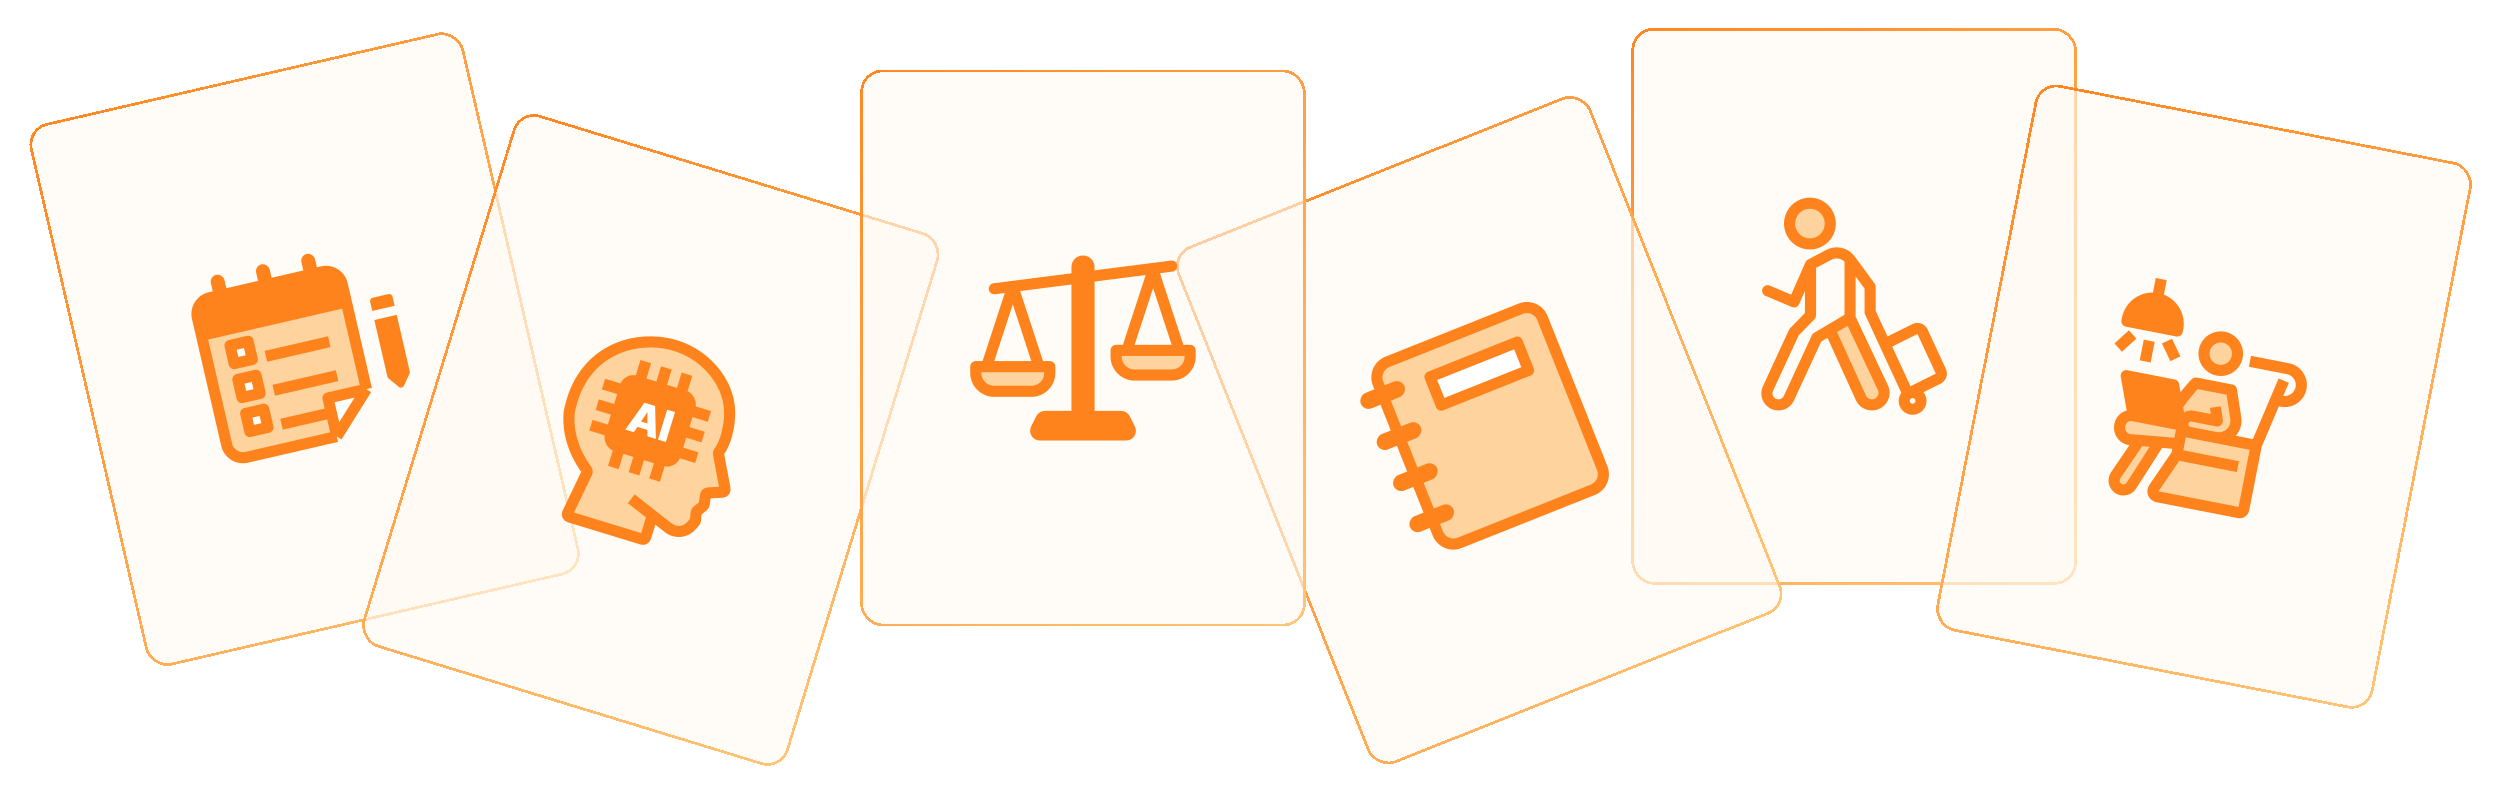 <svg width="898" height="285" viewBox="0 0 898 285" fill="none" xmlns="http://www.w3.org/2000/svg">
<g filter="url(#filter0_bd_882_8759)">
<rect x="9" y="41.948" width="160" height="200" rx="8" transform="rotate(-12.984 9 41.948)" fill="#FFFAF1" fill-opacity="0.6" shape-rendering="crispEdges"/>
<rect x="9.6" y="42.323" width="159" height="199" rx="7.5" transform="rotate(-12.984 9.6 42.323)" stroke="url(#paint0_linear_882_8759)" shape-rendering="crispEdges"/>
<path d="M118.111 138.467L131.528 135.374L121.392 152.697L118.111 138.467Z" fill="white"/>
<path d="M73.177 116.287L123.591 104.663L131.715 136.187L118.705 139.187L121.518 151.384L83.301 160.195L73.177 116.287Z" fill="#FED39D"/>
<path d="M70.9 110.124C70.155 106.895 72.169 103.674 75.398 102.929L115.745 93.627C118.974 92.882 122.195 94.896 122.94 98.125L124.404 104.475L72.364 116.474L70.9 110.124Z" fill="#FF831C"/>
<path d="M124.404 104.475L122.94 98.125C122.195 94.896 118.974 92.882 115.745 93.627L75.398 102.929C72.169 103.674 70.155 106.895 70.9 110.124L72.364 116.474M124.404 104.475L72.364 116.474M124.404 104.475L131.622 135.781M72.364 116.474L81.421 155.756C82.166 158.985 85.387 160.999 88.616 160.255L120.986 152.791M131.622 135.781L117.799 138.968L120.986 152.791M131.622 135.781L120.986 152.791" stroke="#FF831C" stroke-width="4" stroke-linejoin="round"/>
<rect x="75.183" y="95.272" width="5.007" height="14.186" rx="2.503" transform="rotate(-12.984 75.183 95.272)" fill="#FF831C"/>
<rect x="91.445" y="91.522" width="5.007" height="14.186" rx="2.503" transform="rotate(-12.984 91.445 91.522)" fill="#FF831C"/>
<rect x="107.707" y="87.772" width="5.007" height="14.186" rx="2.503" transform="rotate(-12.984 107.707 87.772)" fill="#FF831C"/>
<rect x="82.62" y="120.104" width="6.676" height="6.676" transform="rotate(-12.984 82.62 120.104)" fill="white" stroke="#FF831C" stroke-width="4" stroke-linejoin="round"/>
<rect x="85.433" y="132.3" width="6.676" height="6.676" transform="rotate(-12.984 85.433 132.3)" fill="white" stroke="#FF831C" stroke-width="4" stroke-linejoin="round"/>
<rect x="88.245" y="144.498" width="6.676" height="6.676" transform="rotate(-12.984 88.245 144.498)" fill="white" stroke="#FF831C" stroke-width="4" stroke-linejoin="round"/>
<path d="M95.504 123.984L118.271 118.734" stroke="#FF831C" stroke-width="4"/>
<path d="M98.316 136.181L121.084 130.931" stroke="#FF831C" stroke-width="4"/>
<path d="M101.129 148.377L119.018 144.253" stroke="#FF831C" stroke-width="4"/>
<path fill-rule="evenodd" clip-rule="evenodd" d="M144.288 135.215C143.918 135.3 143.529 135.208 143.236 134.966L139.554 131.925C139.348 131.754 139.203 131.519 139.142 131.258L134.458 110.942L142.497 109.088L147.182 129.404C147.242 129.666 147.214 129.94 147.103 130.184L145.125 134.531C144.968 134.877 144.658 135.129 144.288 135.215ZM141.747 105.836L140.989 102.547C140.838 101.889 140.182 101.479 139.525 101.631L133.866 102.936C133.208 103.087 132.798 103.743 132.95 104.4L133.708 107.689L141.747 105.836Z" fill="#FF831C"/>
</g>
<g filter="url(#filter1_bd_882_8759)">
<rect x="186.516" y="35" width="160" height="200" rx="8" transform="rotate(17.011 186.516 35)" fill="#FFFAF1" fill-opacity="0.6" shape-rendering="crispEdges"/>
<rect x="186.847" y="35.624" width="159" height="199" rx="7.5" transform="rotate(17.011 186.847 35.624)" stroke="url(#paint1_linear_882_8759)" shape-rendering="crispEdges"/>
<path d="M249.558 183.453L248.342 184.848C246.249 187.247 242.648 187.594 240.135 185.639L234.334 181.125L231.918 189.022C231.757 189.55 231.198 189.847 230.67 189.686L204.494 181.677C203.909 181.498 203.62 180.84 203.885 180.289L210.817 165.838C210.988 165.481 210.938 165.061 210.698 164.747C209.129 162.692 203.534 154.569 204.435 144.253C208.083 124.359 223.677 117.688 236.646 118.952C251.389 120.387 260.621 131.722 261.87 141.328C262.816 148.596 260.32 155.668 258.32 158.197C258.119 158.451 258.018 158.775 258.078 159.094L260.431 171.601C260.543 172.195 260.106 172.751 259.503 172.784L254.354 173.066C253.88 173.092 253.489 173.449 253.42 173.919L252.947 177.136C252.911 177.386 252.781 177.612 252.584 177.77L250.443 179.487C250.233 179.655 250.1 179.901 250.073 180.168L249.8 182.896C249.779 183.102 249.695 183.297 249.558 183.453Z" fill="#FED39D"/>
<path d="M226.736 175.159L234.334 181.125M234.334 181.125L240.135 185.639C242.648 187.594 246.249 187.247 248.342 184.848L249.558 183.453C249.695 183.297 249.779 183.102 249.8 182.896L250.073 180.168C250.1 179.901 250.233 179.655 250.443 179.487L252.584 177.77C252.781 177.612 252.911 177.386 252.947 177.136L253.42 173.919C253.489 173.449 253.88 173.092 254.354 173.066L259.503 172.784C260.106 172.751 260.543 172.195 260.431 171.601L258.078 159.094C258.018 158.775 258.119 158.451 258.32 158.197C260.32 155.668 262.816 148.596 261.87 141.328C260.621 131.722 251.389 120.387 236.646 118.952C223.677 117.688 208.083 124.359 204.435 144.253C203.534 154.569 209.129 162.692 210.698 164.747C210.938 165.061 210.988 165.481 210.817 165.838L203.885 180.289C203.62 180.84 203.909 181.498 204.494 181.677L230.67 189.686C231.198 189.847 231.757 189.55 231.918 189.022L234.334 181.125Z" stroke="#FF831C" stroke-width="4"/>
<rect x="225.472" y="131.996" width="24.31" height="24.31" rx="3" transform="rotate(17.011 225.472 131.996)" fill="#FF831C" stroke="#FF831C" stroke-width="4"/>
<path d="M231.962 125.893L229.699 133.29" stroke="#FF831C" stroke-width="4"/>
<path d="M222.587 156.537L220.324 163.933" stroke="#FF831C" stroke-width="4"/>
<path d="M239.358 128.156L237.095 135.552" stroke="#FF831C" stroke-width="4"/>
<path d="M229.983 158.799L227.72 166.196" stroke="#FF831C" stroke-width="4"/>
<path d="M246.755 130.419L244.492 137.816" stroke="#FF831C" stroke-width="4"/>
<path d="M237.38 161.062L235.117 168.459" stroke="#FF831C" stroke-width="4"/>
<path d="M212.256 148.753L219.652 151.016" stroke="#FF831C" stroke-width="4"/>
<path d="M242.899 158.128L250.296 160.391" stroke="#FF831C" stroke-width="4"/>
<path d="M214.519 141.356L221.915 143.619" stroke="#FF831C" stroke-width="4"/>
<path d="M245.162 150.732L252.559 152.995" stroke="#FF831C" stroke-width="4"/>
<path d="M216.781 133.96L224.178 136.223" stroke="#FF831C" stroke-width="4"/>
<path d="M247.425 143.335L254.821 145.598" stroke="#FF831C" stroke-width="4"/>
<path d="M242.454 144.033L239.17 154.768L236.345 153.903L239.629 143.169L242.454 144.033Z" fill="white"/>
<path d="M227.669 151.249L224.624 150.317L231.472 140.673L235.314 141.849L235.594 153.674L232.549 152.742L232.549 150.438L228.959 149.339L227.669 151.249ZM230.26 147.41L232.55 148.111L232.549 144.161L232.465 144.136L230.26 147.41Z" fill="white"/>
</g>
<g filter="url(#filter2_bd_882_8759)">
<rect x="586" y="6" width="160" height="200" rx="8" fill="#FFFAF1" fill-opacity="0.6" shape-rendering="crispEdges"/>
<rect x="586.5" y="6.5" width="159" height="199" rx="7.5" stroke="url(#paint2_linear_882_8759)" shape-rendering="crispEdges"/>
<circle cx="650.12" cy="76.307" r="7.307" fill="#FED39D" stroke="#FF831C" stroke-width="4"/>
<path d="M658.004 114.808L664.539 110.892L677.805 137.413L671.316 141.437L658.004 114.808Z" fill="#FED39D"/>
<path d="M650.339 91.017L656.916 87.536C659.529 86.153 662.754 86.867 664.54 89.21M650.339 91.017V109.243L644.418 115.318L635.059 135.566C633.792 138.306 635.794 141.437 638.814 141.437C640.427 141.437 641.892 140.5 642.569 139.037L652.62 117.292L664.54 110.209M650.339 91.017L644.418 104.446L634.942 100.43M671.742 108.138V99.024L664.607 89.3C664.585 89.27 664.562 89.24 664.54 89.21M664.54 110.209V89.21M664.54 110.209L676.329 135.228C677.69 138.116 675.583 141.437 672.391 141.437C670.684 141.437 669.135 140.44 668.428 138.887L657.379 114.603M664.54 89.21V89.208M671.743 108.104L677.041 119.567M677.041 119.567L685.299 137.433L696.211 132.004C697.186 131.519 697.598 130.347 697.142 129.358L690.573 115.147C690.097 114.118 688.865 113.684 687.85 114.189L677.041 119.567ZM690.011 139.992C690.011 141.653 688.664 143 687.003 143C685.341 143 683.994 141.653 683.994 139.992C683.994 138.33 685.341 136.984 687.003 136.984C688.664 136.984 690.011 138.33 690.011 139.992Z" stroke="#FF831C" stroke-width="4" stroke-linecap="round" stroke-linejoin="round"/>
</g>
<g filter="url(#filter3_bd_882_8759)">
<rect x="420" y="87.233" width="160" height="200" rx="8" transform="rotate(-21.728 420 87.233)" fill="#FFFAF1" fill-opacity="0.6" shape-rendering="crispEdges"/>
<rect x="420.65" y="87.512" width="159" height="199" rx="7.5" transform="rotate(-21.728 420.65 87.512)" stroke="url(#paint3_linear_882_8759)" shape-rendering="crispEdges"/>
<path d="M493.706 127.831L550.893 105.041L570.133 150.638L577.178 168.317L562.42 174.198L519.069 191.474L493.706 127.831Z" fill="#FED39D"/>
<path d="M546.241 106.895L498.357 125.978C495.279 127.204 493.778 130.694 495.004 133.772L498.297 142.034L516.476 187.652C517.703 190.73 521.193 192.231 524.271 191.004L562.049 175.949L572.155 171.921C575.233 170.695 576.734 167.205 575.507 164.127L571.48 154.02L557.328 118.509L554.036 110.247C552.809 107.169 549.319 105.668 546.241 106.895Z" stroke="#FF831C" stroke-width="4" stroke-linejoin="round"/>
<rect x="507.55" y="188.048" width="5.957" height="16.879" rx="2.979" transform="rotate(-111.728 507.55 188.048)" fill="#FF831C"/>
<rect x="501.668" y="173.291" width="5.957" height="16.879" rx="2.979" transform="rotate(-111.728 501.668 173.291)" fill="#FF831C"/>
<rect x="495.787" y="158.533" width="5.957" height="16.879" rx="2.979" transform="rotate(-111.728 495.787 158.533)" fill="#FF831C"/>
<rect x="489.905" y="143.775" width="5.957" height="16.879" rx="2.979" transform="rotate(-111.728 489.905 143.775)" fill="#FF831C"/>
<rect x="513.643" y="131.376" width="33.759" height="10.922" transform="rotate(-21.728 513.643 131.376)" fill="white" stroke="#FF831C" stroke-width="4" stroke-linejoin="round"/>
</g>
<g filter="url(#filter4_bd_882_8759)">
<rect x="732.312" y="25" width="160" height="200" rx="8" transform="rotate(11.043 732.312 25)" fill="#FFFAF1" fill-opacity="0.6" shape-rendering="crispEdges"/>
<rect x="732.707" y="25.587" width="159" height="199" rx="7.5" transform="rotate(11.043 732.707 25.587)" stroke="url(#paint4_linear_882_8759)" shape-rendering="crispEdges"/>
<path d="M764.144 110.535C765.119 105.538 769.96 102.279 774.956 103.254V103.254V103.254C779.952 104.229 783.212 109.07 782.237 114.066L782.074 114.902L763.981 111.371L764.144 110.535Z" fill="#FF831C"/>
<path d="M774.956 103.254V103.254C769.96 102.279 765.119 105.538 764.144 110.535L763.981 111.371L782.074 114.902L782.237 114.066C783.212 109.07 779.952 104.229 774.956 103.254V103.254ZM774.956 103.254L776.323 96.248M772 118.399L770.553 125.814M778.372 118.529L781.4 124.869M766.046 116.124L760.857 120.86" stroke="#FF831C" stroke-width="4" stroke-linejoin="round"/>
<path d="M782.102 141.95C782.78 140.428 787.465 134.727 788.726 133.589L801.542 136.09L803.084 146.204C803.724 150.4 800.011 153.962 795.846 153.149L810.437 155.997L805.955 178.959C805.796 179.772 805.009 180.302 804.195 180.144L774.939 174.434C773.528 174.158 772.86 172.529 773.671 171.342L781.886 159.323L782.653 155.398L775.615 154.793L765.578 170.439C764.832 171.602 763.452 172.192 762.096 171.927C759.723 171.464 758.596 168.726 759.955 166.726L768.485 154.18L765.388 153.975C762.774 153.801 760.905 151.373 761.407 148.802L761.455 148.557C761.888 146.335 764.041 144.885 766.263 145.319L763.737 130.943L780.751 134.264L782.102 141.95Z" fill="#FED39D"/>
<path d="M782.102 141.95C782.78 140.428 787.465 134.727 788.726 133.589L801.542 136.09L803.084 146.204C803.724 150.4 800.011 153.962 795.846 153.149L786.477 151.321C784.866 151.006 783.814 149.445 784.129 147.834V147.834C784.443 146.223 786.004 145.172 787.616 145.486L796.451 147.211L795.781 142.234M808.183 125.783L821.832 128.447C825.054 129.076 827.157 132.198 826.528 135.42C825.899 138.643 822.777 140.746 819.554 140.117L817.683 139.751M820.303 132.735L810.437 155.997M810.437 155.997L805.955 178.959C805.796 179.772 805.009 180.302 804.195 180.144L774.939 174.434C773.528 174.158 772.86 172.529 773.671 171.342L781.886 159.323M810.437 155.997L795.312 153.045M781.886 159.323L803.862 163.612M781.886 159.323L782.653 155.398M782.653 155.398L783.946 148.77L766.263 145.319M782.653 155.398L768.485 154.18M768.485 154.18L765.388 153.975C762.774 153.801 760.905 151.373 761.407 148.802L761.455 148.557C761.888 146.335 764.041 144.885 766.263 145.319V145.319M768.485 154.18L759.955 166.726C758.596 168.726 759.723 171.464 762.096 171.927V171.927C763.452 172.192 764.832 171.602 765.578 170.439L775.701 154.658M766.263 145.319L763.737 130.943L780.751 134.264L783.277 148.639" stroke="#FF831C" stroke-width="4" stroke-linejoin="round"/>
<path d="M798.846 117.145C795.588 116.509 792.431 118.635 791.795 121.893C791.468 123.57 791.872 125.221 792.786 126.514C793.648 127.733 794.962 128.635 796.543 128.944C798.124 129.252 799.681 128.911 800.937 128.105C802.271 127.25 803.266 125.873 803.594 124.196C804.23 120.938 802.104 117.781 798.846 117.145Z" fill="#FED39D" stroke="#FF831C" stroke-width="4" stroke-linejoin="round"/>
<path d="M781.403 134.445L763.97 131.042L765.131 144.128L783.115 147.638L781.403 134.445Z" fill="#FF831C"/>
</g>
<g filter="url(#filter5_bd_882_8759)">
<rect x="309" y="21" width="160" height="200" rx="8" fill="#FFFAF1" fill-opacity="0.6" shape-rendering="crispEdges"/>
<rect x="309.5" y="21.5" width="159" height="199" rx="7.5" stroke="url(#paint5_linear_882_8759)" shape-rendering="crispEdges"/>
<path d="M357.147 99.721L420.882 91.578" stroke="#FF831C" stroke-width="4" stroke-linecap="round"/>
<path d="M386.854 91.919C386.854 90.726 387.822 89.759 389.015 89.759V89.759C390.208 89.759 391.175 90.726 391.175 91.919V144.364H386.854V91.919Z" fill="#FF831C" stroke="#FF831C" stroke-width="4"/>
<path d="M373.998 146.417C374.252 145.909 374.772 145.587 375.34 145.587H402.689C403.257 145.587 403.777 145.909 404.031 146.417L405.856 150.071C406.354 151.068 405.629 152.241 404.514 152.241H373.515C372.4 152.241 371.675 151.068 372.173 150.071L373.998 146.417Z" fill="#FF831C" stroke="#FF831C" stroke-width="4" stroke-linejoin="round"/>
<path d="M400.91 121.857H423.622H427.5V124.073C427.5 127.744 424.524 130.72 420.853 130.72H407.558C403.886 130.72 400.91 127.744 400.91 124.073V121.857Z" fill="#FED39D"/>
<path d="M423.622 121.857H427.5V124.073C427.5 127.744 424.524 130.72 420.853 130.72H407.558C403.886 130.72 400.91 127.744 400.91 124.073V121.857H423.622ZM423.622 121.857L414.205 93.051L404.788 121.857" stroke="#FF831C" stroke-width="4" stroke-linejoin="round"/>
<path d="M350.5 127.703H373.212H377.09V129.919C377.09 133.59 374.114 136.566 370.442 136.566H357.147C353.476 136.566 350.5 133.59 350.5 129.919V127.703Z" fill="#FED39D"/>
<path d="M373.212 127.703H377.09V129.919C377.09 133.59 374.114 136.566 370.442 136.566H357.147C353.476 136.566 350.5 133.59 350.5 129.919V127.703H373.212ZM373.212 127.703L363.795 98.897L354.378 127.703" stroke="#FF831C" stroke-width="4" stroke-linejoin="round"/>
</g>
<defs>
<filter id="filter0_bd_882_8759" x="-0.9" y="-2" width="220.644" height="252.734" filterUnits="userSpaceOnUse" color-interpolation-filters="sRGB">
<feFlood flood-opacity="0" result="BackgroundImageFix"/>
<feGaussianBlur in="BackgroundImageFix" stdDeviation="4"/>
<feComposite in2="SourceAlpha" operator="in" result="effect1_backgroundBlur_882_8759"/>
<feColorMatrix in="SourceAlpha" type="matrix" values="0 0 0 0 0 0 0 0 0 0 0 0 0 0 0 0 0 0 127 0" result="hardAlpha"/>
<feOffset dy="4"/>
<feGaussianBlur stdDeviation="4.95"/>
<feComposite in2="hardAlpha" operator="out"/>
<feColorMatrix type="matrix" values="0 0 0 0 0.866 0 0 0 0 0.511 0 0 0 0 0.217 0 0 0 0.1 0"/>
<feBlend mode="normal" in2="effect1_backgroundBlur_882_8759" result="effect2_dropShadow_882_8759"/>
<feBlend mode="normal" in="SourceGraphic" in2="effect2_dropShadow_882_8759" result="shape"/>
</filter>
<filter id="filter1_bd_882_8759" x="118.104" y="27" width="231.312" height="259.959" filterUnits="userSpaceOnUse" color-interpolation-filters="sRGB">
<feFlood flood-opacity="0" result="BackgroundImageFix"/>
<feGaussianBlur in="BackgroundImageFix" stdDeviation="4"/>
<feComposite in2="SourceAlpha" operator="in" result="effect1_backgroundBlur_882_8759"/>
<feColorMatrix in="SourceAlpha" type="matrix" values="0 0 0 0 0 0 0 0 0 0 0 0 0 0 0 0 0 0 127 0" result="hardAlpha"/>
<feOffset dy="4"/>
<feGaussianBlur stdDeviation="4.95"/>
<feComposite in2="hardAlpha" operator="out"/>
<feColorMatrix type="matrix" values="0 0 0 0 0.866 0 0 0 0 0.511 0 0 0 0 0.217 0 0 0 0.1 0"/>
<feBlend mode="normal" in2="effect1_backgroundBlur_882_8759" result="effect2_dropShadow_882_8759"/>
<feBlend mode="normal" in="SourceGraphic" in2="effect2_dropShadow_882_8759" result="shape"/>
</filter>
<filter id="filter2_bd_882_8759" x="576.1" y="-2" width="179.8" height="221.9" filterUnits="userSpaceOnUse" color-interpolation-filters="sRGB">
<feFlood flood-opacity="0" result="BackgroundImageFix"/>
<feGaussianBlur in="BackgroundImageFix" stdDeviation="4"/>
<feComposite in2="SourceAlpha" operator="in" result="effect1_backgroundBlur_882_8759"/>
<feColorMatrix in="SourceAlpha" type="matrix" values="0 0 0 0 0 0 0 0 0 0 0 0 0 0 0 0 0 0 127 0" result="hardAlpha"/>
<feOffset dy="4"/>
<feGaussianBlur stdDeviation="4.95"/>
<feComposite in2="hardAlpha" operator="out"/>
<feColorMatrix type="matrix" values="0 0 0 0 0.866 0 0 0 0 0.511 0 0 0 0 0.217 0 0 0 0.1 0"/>
<feBlend mode="normal" in2="effect1_backgroundBlur_882_8759" result="effect2_dropShadow_882_8759"/>
<feBlend mode="normal" in="SourceGraphic" in2="effect2_dropShadow_882_8759" result="shape"/>
</filter>
<filter id="filter3_bd_882_8759" x="410.1" y="20" width="242.473" height="266.923" filterUnits="userSpaceOnUse" color-interpolation-filters="sRGB">
<feFlood flood-opacity="0" result="BackgroundImageFix"/>
<feGaussianBlur in="BackgroundImageFix" stdDeviation="4"/>
<feComposite in2="SourceAlpha" operator="in" result="effect1_backgroundBlur_882_8759"/>
<feColorMatrix in="SourceAlpha" type="matrix" values="0 0 0 0 0 0 0 0 0 0 0 0 0 0 0 0 0 0 127 0" result="hardAlpha"/>
<feOffset dy="4"/>
<feGaussianBlur stdDeviation="4.95"/>
<feComposite in2="hardAlpha" operator="out"/>
<feColorMatrix type="matrix" values="0 0 0 0 0.866 0 0 0 0 0.511 0 0 0 0 0.217 0 0 0 0.1 0"/>
<feBlend mode="normal" in2="effect1_backgroundBlur_882_8759" result="effect2_dropShadow_882_8759"/>
<feBlend mode="normal" in="SourceGraphic" in2="effect2_dropShadow_882_8759" result="shape"/>
</filter>
<filter id="filter4_bd_882_8759" x="684.102" y="17" width="215.148" height="248.845" filterUnits="userSpaceOnUse" color-interpolation-filters="sRGB">
<feFlood flood-opacity="0" result="BackgroundImageFix"/>
<feGaussianBlur in="BackgroundImageFix" stdDeviation="4"/>
<feComposite in2="SourceAlpha" operator="in" result="effect1_backgroundBlur_882_8759"/>
<feColorMatrix in="SourceAlpha" type="matrix" values="0 0 0 0 0 0 0 0 0 0 0 0 0 0 0 0 0 0 127 0" result="hardAlpha"/>
<feOffset dy="4"/>
<feGaussianBlur stdDeviation="4.95"/>
<feComposite in2="hardAlpha" operator="out"/>
<feColorMatrix type="matrix" values="0 0 0 0 0.866 0 0 0 0 0.511 0 0 0 0 0.217 0 0 0 0.1 0"/>
<feBlend mode="normal" in2="effect1_backgroundBlur_882_8759" result="effect2_dropShadow_882_8759"/>
<feBlend mode="normal" in="SourceGraphic" in2="effect2_dropShadow_882_8759" result="shape"/>
</filter>
<filter id="filter5_bd_882_8759" x="299.1" y="13" width="179.8" height="221.9" filterUnits="userSpaceOnUse" color-interpolation-filters="sRGB">
<feFlood flood-opacity="0" result="BackgroundImageFix"/>
<feGaussianBlur in="BackgroundImageFix" stdDeviation="4"/>
<feComposite in2="SourceAlpha" operator="in" result="effect1_backgroundBlur_882_8759"/>
<feColorMatrix in="SourceAlpha" type="matrix" values="0 0 0 0 0 0 0 0 0 0 0 0 0 0 0 0 0 0 127 0" result="hardAlpha"/>
<feOffset dy="4"/>
<feGaussianBlur stdDeviation="4.95"/>
<feComposite in2="hardAlpha" operator="out"/>
<feColorMatrix type="matrix" values="0 0 0 0 0.866 0 0 0 0 0.511 0 0 0 0 0.217 0 0 0 0.1 0"/>
<feBlend mode="normal" in2="effect1_backgroundBlur_882_8759" result="effect2_dropShadow_882_8759"/>
<feBlend mode="normal" in="SourceGraphic" in2="effect2_dropShadow_882_8759" result="shape"/>
</filter>
<linearGradient id="paint0_linear_882_8759" x1="9" y1="21.948" x2="205.5" y2="286.948" gradientUnits="userSpaceOnUse">
<stop stop-color="#FF831C"/>
<stop offset="1" stop-color="#FFD38A"/>
</linearGradient>
<linearGradient id="paint1_linear_882_8759" x1="186.516" y1="15" x2="383.016" y2="280" gradientUnits="userSpaceOnUse">
<stop stop-color="#FF831C"/>
<stop offset="1" stop-color="#FFD38A"/>
</linearGradient>
<linearGradient id="paint2_linear_882_8759" x1="586" y1="-14" x2="782.5" y2="251" gradientUnits="userSpaceOnUse">
<stop stop-color="#FF831C"/>
<stop offset="1" stop-color="#FFD38A"/>
</linearGradient>
<linearGradient id="paint3_linear_882_8759" x1="420" y1="67.233" x2="616.5" y2="332.233" gradientUnits="userSpaceOnUse">
<stop stop-color="#FF831C"/>
<stop offset="1" stop-color="#FFD38A"/>
</linearGradient>
<linearGradient id="paint4_linear_882_8759" x1="732.313" y1="5" x2="928.813" y2="270" gradientUnits="userSpaceOnUse">
<stop stop-color="#FF831C"/>
<stop offset="1" stop-color="#FFD38A"/>
</linearGradient>
<linearGradient id="paint5_linear_882_8759" x1="309" y1="1" x2="505.5" y2="266" gradientUnits="userSpaceOnUse">
<stop stop-color="#FF831C"/>
<stop offset="1" stop-color="#FFD38A"/>
</linearGradient>
</defs>
</svg>
